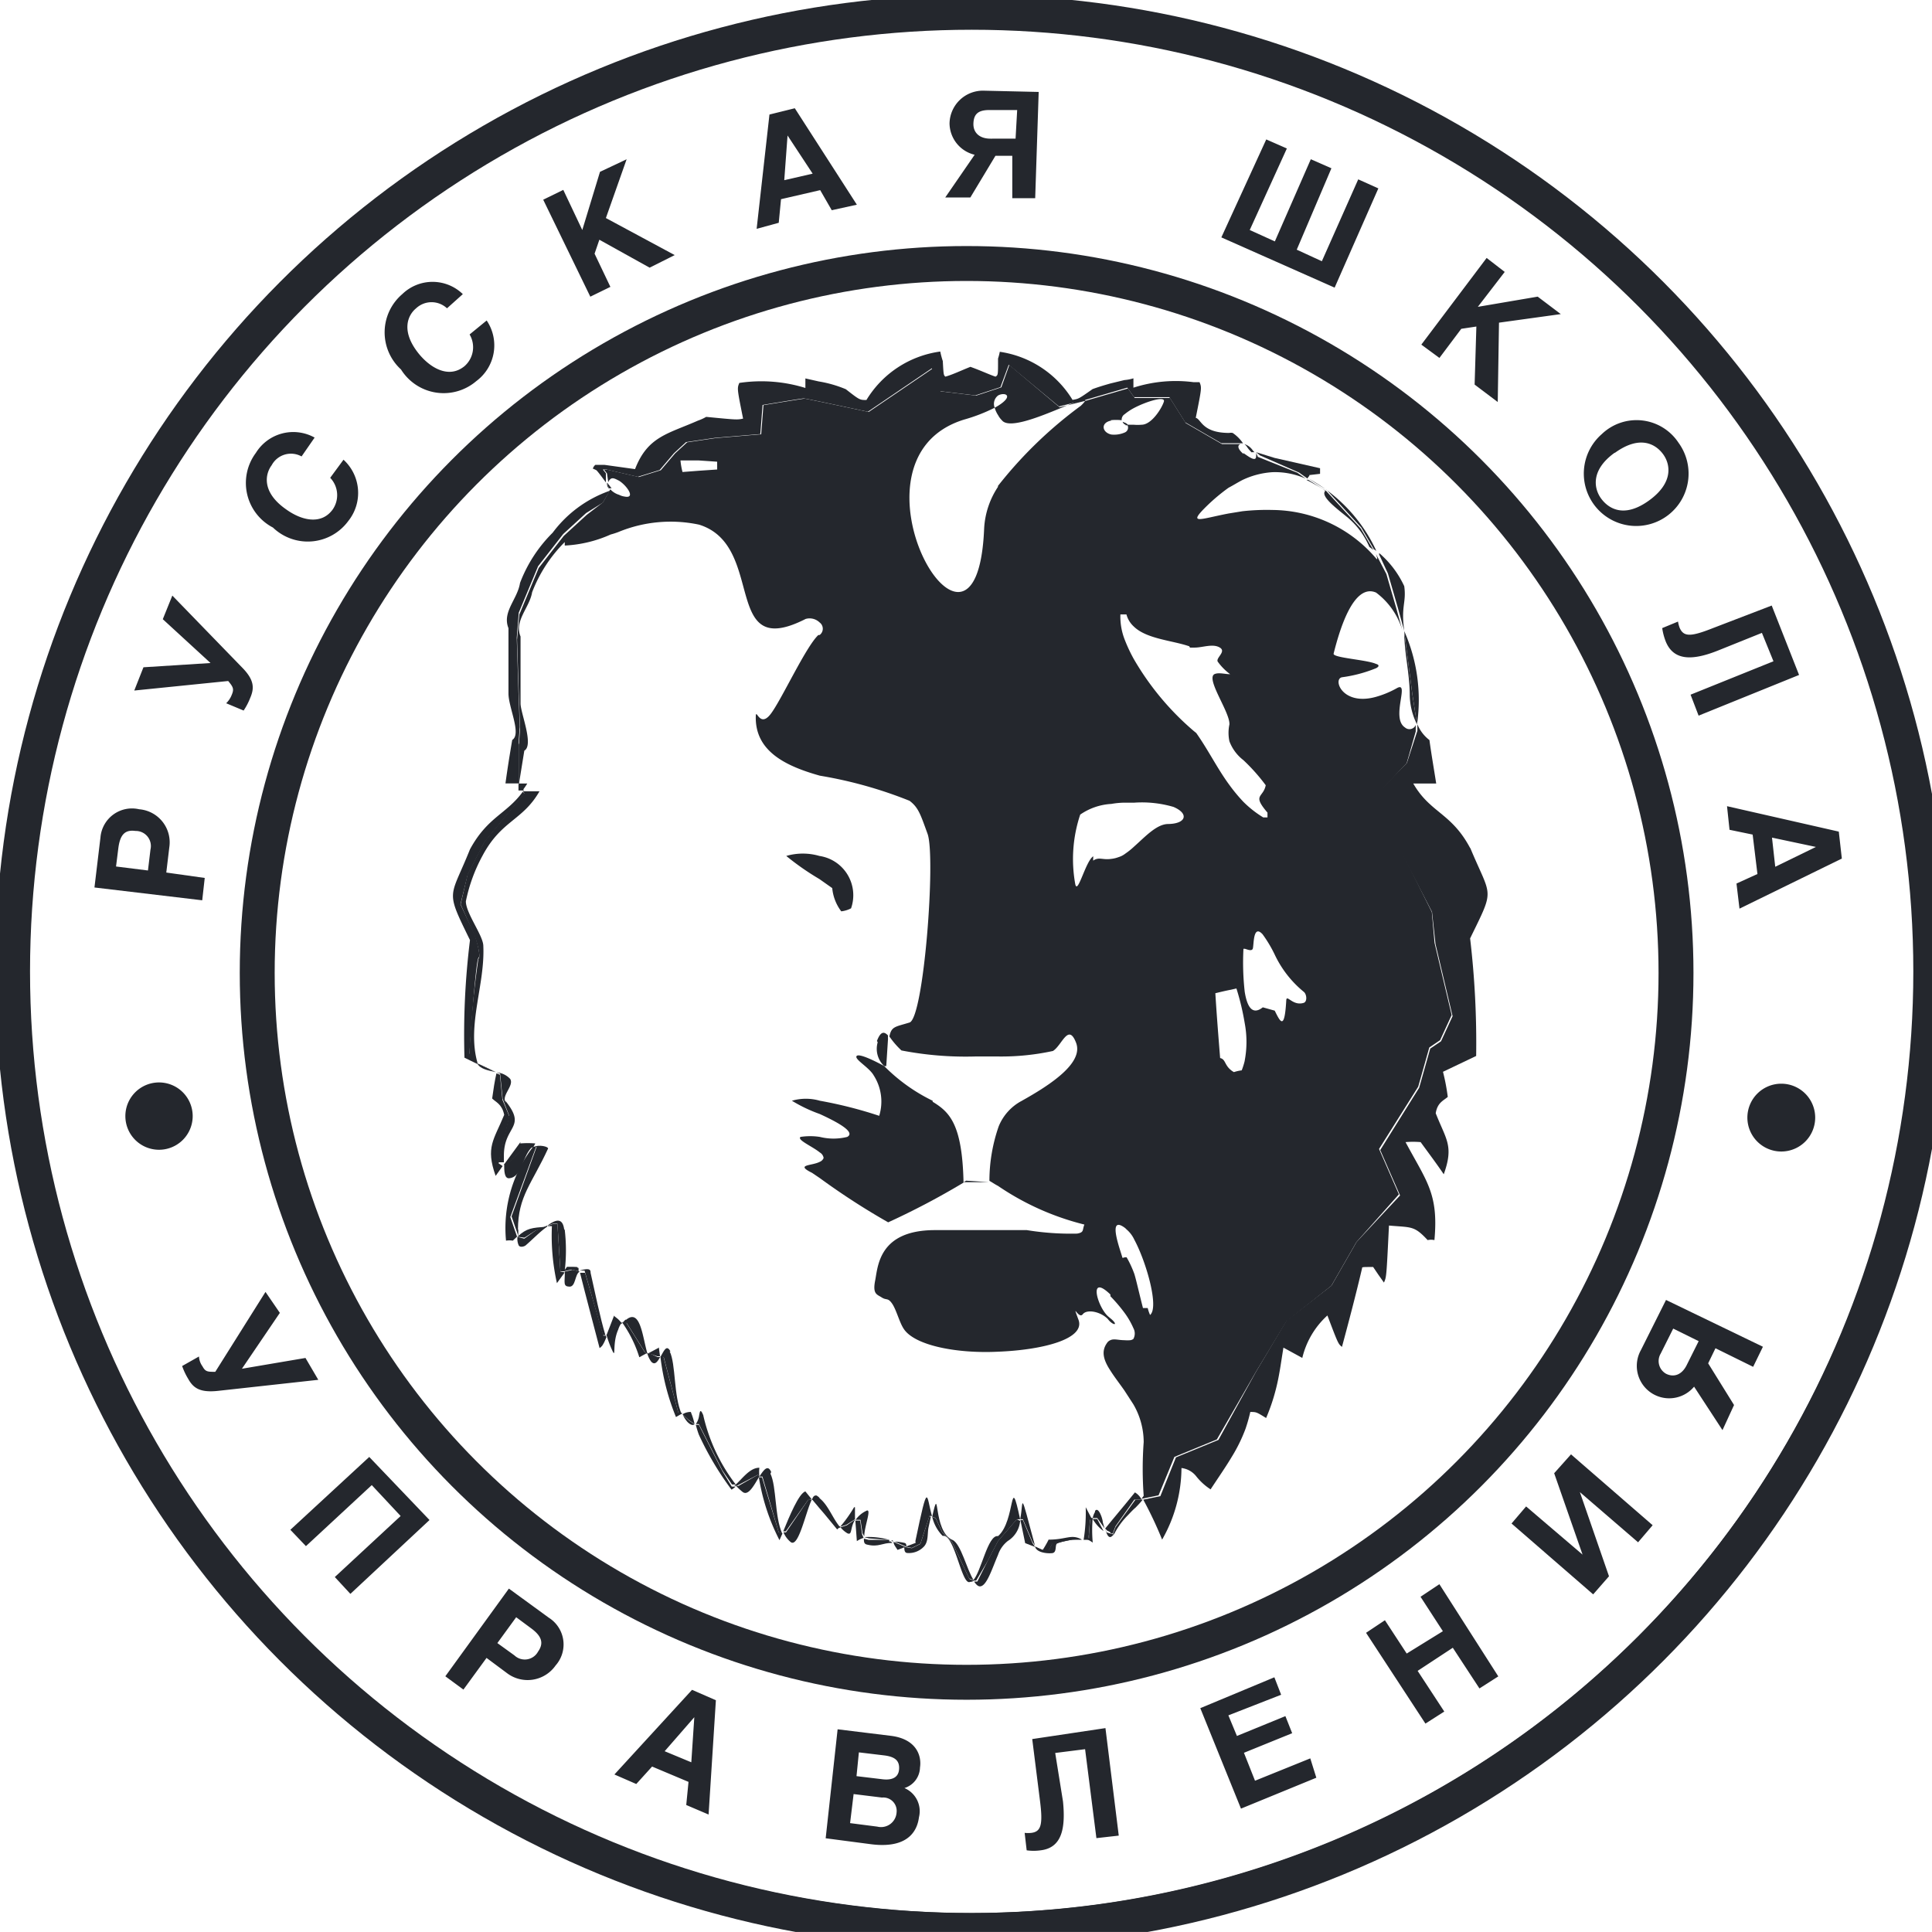<svg xmlns="http://www.w3.org/2000/svg" xmlns:xlink="http://www.w3.org/1999/xlink" width="55.327" height="55.326" viewBox="0 0 55.327 55.326">
  <defs>
    <clipPath id="clip-path">
      <rect id="Прямоугольник_1559" data-name="Прямоугольник 1559" width="55.327" height="55.327" fill="none"/>
    </clipPath>
  </defs>
  <g id="Сгруппировать_3170" data-name="Сгруппировать 3170" clip-path="url(#clip-path)">
    <path id="Контур_20154" data-name="Контур 20154" d="M55.342,27.851h0a27.4,27.4,0,1,1-54.8,0h0a27.4,27.4,0,0,1,54.8,0m-.345,0h0a27.063,27.063,0,0,0-54.126,0h0a27.059,27.059,0,1,0,54.118,0" transform="translate(-0.152 -0.126)" fill="#24272d"/>
    <path id="Контур_20155" data-name="Контур 20155" d="M24.24,19.45h0" transform="translate(-6.802 -5.458)" fill="#24272d"/>
    <path id="Контур_20156" data-name="Контур 20156" d="M34.06,60.5h0" transform="translate(-9.558 -16.978)" fill="#24272d"/>
    <path id="Контур_20157" data-name="Контур 20157" d="M29.28,59.16h0" transform="translate(-8.217 -16.602)" fill="#24272d"/>
    <path id="Контур_20158" data-name="Контур 20158" d="M34.39,61.19h0" transform="translate(-9.651 -17.172)" fill="#24272d"/>
    <path id="Контур_20159" data-name="Контур 20159" d="M31.17,61h0" transform="translate(-8.747 -17.118)" fill="#24272d"/>
    <path id="Контур_20160" data-name="Контур 20160" d="M22.48,50.62h0" transform="translate(-6.308 -14.205)" fill="#24272d"/>
    <path id="Контур_20161" data-name="Контур 20161" d="M27.65,56.7h0" transform="translate(-7.759 -15.912)" fill="#24272d"/>
    <path id="Контур_20162" data-name="Контур 20162" d="M33.45,60.807h.007V60.8h0l-.007.007" transform="translate(-9.387 -17.062)" fill="#24272d"/>
    <path id="Контур_20163" data-name="Контур 20163" d="M27.17,56.3h0" transform="translate(-7.625 -15.799)" fill="#24272d"/>
    <path id="Контур_20164" data-name="Контур 20164" d="M20.6,49.2Z" transform="translate(-5.781 -13.807)" fill="#24272d"/>
    <path id="Контур_20165" data-name="Контур 20165" d="M26.28,54h0" transform="translate(-7.375 -15.154)" fill="#24272d"/>
    <path id="Контур_20166" data-name="Контур 20166" d="M23.08,50.62h0" transform="translate(-6.477 -14.205)" fill="#24272d"/>
    <path id="Контур_20167" data-name="Контур 20167" d="M19.02,42.32l.014.007h0Z" transform="translate(-5.338 -11.876)" fill="#24272d"/>
    <path id="Контур_20168" data-name="Контур 20168" d="M44.19,60.994l.036.036h.036a.2.2,0,0,0-.036-.05H44.19" transform="translate(-12.401 -17.113)" fill="#24272d"/>
    <path id="Контур_20169" data-name="Контур 20169" d="M45.45,59.7h.007l-.007-.007V59.7" transform="translate(-12.754 -16.751)" fill="#24272d"/>
    <path id="Контур_20170" data-name="Контур 20170" d="M52.1,19.08h.036" transform="translate(-14.621 -5.354)" fill="#24272d"/>
    <path id="Контур_20171" data-name="Контур 20171" d="M35.56,61.37h0" transform="translate(-9.979 -17.222)" fill="#24272d"/>
    <path id="Контур_20172" data-name="Контур 20172" d="M37.1,60.38h0" transform="translate(-10.411 -16.944)" fill="#24272d"/>
    <path id="Контур_20173" data-name="Контур 20173" d="M38.76,62.92h0" transform="translate(-10.877 -17.657)" fill="#24272d"/>
    <path id="Контур_20174" data-name="Контур 20174" d="M49.975,18H49.91Z" transform="translate(-14.006 -5.051)" fill="#24272d"/>
    <path id="Контур_20175" data-name="Контур 20175" d="M43.13,61.32h0" transform="translate(-12.103 -17.208)" fill="#24272d"/>
    <path id="Контур_20176" data-name="Контур 20176" d="M21,45.65h-.086a3.817,3.817,0,0,0-.777,2.69.568.568,0,0,1,.194,0l.122-.115-.194-.561Z" transform="translate(-5.646 -12.811)" fill="#24272d"/>
    <path id="Контур_20177" data-name="Контур 20177" d="M21.447,48.79l-.345.151-.309.223-.194-.05h0a.439.439,0,0,0,.036.245c.036.058.144.036.194,0,.194-.165.417-.4.619-.54Z" transform="translate(-5.779 -13.692)" fill="#24272d"/>
    <path id="Контур_20178" data-name="Контур 20178" d="M22.161,50.087l-.086-1.367h-.122l-.173.065h.137a6.215,6.215,0,0,0,.144,1.633l.223-.309Z" transform="translate(-6.112 -13.672)" fill="#24272d"/>
    <path id="Контур_20179" data-name="Контур 20179" d="M22.7,50.55l-.216.05c0,.317-.058.424.129.432s.151-.352.295-.432Z" transform="translate(-6.308 -14.186)" fill="#24272d"/>
    <path id="Контур_20180" data-name="Контур 20180" d="M20.494,26.781l.036-.482-.036-.993-.05-1.561.058-.719.554-1.331.719-.921.655-.6.482-.3.194-.338a3.46,3.46,0,0,0-1.633,1.2,4.057,4.057,0,0,0-.935,1.439c-.072.468-.518.827-.331,1.295v1.87c0,.4.381,1.165.108,1.331-.072.417-.137.827-.194,1.245h.388V26.781Z" transform="translate(-5.646 -5.481)" fill="#24272d"/>
    <path id="Контур_20181" data-name="Контур 20181" d="M53.6,20.453l.36.619h0l.072.05A4.5,4.5,0,0,0,52.09,19.05l.518.324Z" transform="translate(-14.618 -5.346)" fill="#24272d"/>
    <path id="Контур_20182" data-name="Контур 20182" d="M49.806,17.91a.439.439,0,0,0-.266-.23h0Z" transform="translate(-13.902 -4.961)" fill="#24272d"/>
    <path id="Контур_20183" data-name="Контур 20183" d="M20.9,45.647l-.295.058-.453.432H20.07c0,.2,0,.446.165.41.36-.05.36-.676.655-.906h0Z" transform="translate(-5.632 -12.808)" fill="#24272d"/>
    <path id="Контур_20184" data-name="Контур 20184" d="M23.974,17.479l-.086-.108h.1l.9.209.626-.194.41-.482.345-.317.827-.122,1.3-.108.065-.834s1.115-.187,1.18-.187,1.834.381,1.834.381l1.834-1.245.223.655,1.022.122.719-.237.237-.64,1.439,1.194.777-.194,1.18-.345.194.273H40.11l.453.719,1.036.6h.619a1.094,1.094,0,0,0-.295-.295.266.266,0,0,0-.1,0c-.784,0-.8-.4-.957-.432.173-.863.173-.863.108-1.022H40.8a3.956,3.956,0,0,0-1.719.158V14.76a1.187,1.187,0,0,1-.259.05l-.41.1c-.122.036-.259.072-.5.158-.4.281-.4.281-.575.309A2.935,2.935,0,0,0,35.254,14a1.439,1.439,0,0,1-.05.194v.072c0,.4,0,.4-.072.446-.158-.05-.417-.173-.719-.281-.273.108-.525.23-.719.281-.05-.05-.05-.05-.072-.446a2.1,2.1,0,0,1-.072-.273,2.935,2.935,0,0,0-2.115,1.388c-.194,0-.194,0-.59-.309a3.453,3.453,0,0,0-.777-.223l-.381-.086v.273a4.259,4.259,0,0,0-1.892-.144c-.065.158-.065.158.108,1.022-.173.036-.173.036-1.057-.05a1.346,1.346,0,0,1-.237.108c-.863.381-1.439.453-1.8,1.388l-.518-.072-.36-.05h-.259a.23.23,0,0,0-.072.108.813.813,0,0,1,.108.05c.094.108.18.23.266.345h0Z" transform="translate(-6.623 -3.926)" fill="#24272d"/>
    <path id="Контур_20185" data-name="Контур 20185" d="M24.169,19.21a.194.194,0,0,0,.05.173l-.043-.158h0" transform="translate(-6.781 -5.391)" fill="#24272d"/>
    <path id="Контур_20186" data-name="Контур 20186" d="M51.23,18.583l.245.173h0c0-.036.072-.079.05-.1l.309-.036V18.46l-1.3-.295L50,18l.115.094Z" transform="translate(-14.031 -5.051)" fill="#24272d"/>
    <path id="Контур_20187" data-name="Контур 20187" d="M56.13,26.911l.137.878h0A4.869,4.869,0,0,0,55.9,25.12h0Z" transform="translate(-15.687 -7.049)" fill="#24272d"/>
    <path id="Контур_20188" data-name="Контур 20188" d="M19.165,42.416,19,42.33c.072.158.3.2.525.252h0Z" transform="translate(-5.332 -11.879)" fill="#24272d"/>
    <path id="Контур_20189" data-name="Контур 20189" d="M19.764,45.305l.309-1.338-.2-.482-.072-.719-.1-.036h0c-.05.223-.086.453-.122.719.108.108.281.158.345.468-.295.719-.54.921-.245,1.748l.2-.281h0Z" transform="translate(-5.485 -11.991)" fill="#24272d"/>
    <path id="Контур_20190" data-name="Контур 20190" d="M20.64,31.19h0v.2H20.8Z" transform="translate(-5.792 -8.753)" fill="#24272d"/>
    <path id="Контур_20191" data-name="Контур 20191" d="M18.678,39.224l-.173-.209s.173-2.669.259-2.741-.108-.662-.108-.662l-.41-.87.209-.849.482-.935,1.144-1.388-.05-.05h0c-.468.64-1.007.719-1.511,1.647-.576,1.439-.719,1.129,0,2.6a22.056,22.056,0,0,0-.158,3.367l.367.18h0Z" transform="translate(-5.061 -8.845)" fill="#24272d"/>
    <path id="Контур_20192" data-name="Контур 20192" d="M55.152,22.6l.281.971.187.676h0c-.1-.719.065-.8,0-1.28a2.777,2.777,0,0,0-.719-.95h0v.043Z" transform="translate(-15.406 -6.179)" fill="#24272d"/>
    <path id="Контур_20193" data-name="Контур 20193" d="M44.295,60.484l-.065.173v.036l-.194-.058L44,60.549h0c.043.144.1.281.194.194a.274.274,0,0,0,.086-.108,2.208,2.208,0,0,1,.324-.446c.086-.086.173-.187.259-.259a3.022,3.022,0,0,0,.209-.23h-.209Z" transform="translate(-12.348 -16.753)" fill="#24272d"/>
    <path id="Контур_20194" data-name="Контур 20194" d="M34.187,60.53H34.05l.043.59a.72.72,0,0,1,.194-.094l-.043-.094Z" transform="translate(-9.555 -16.986)" fill="#24272d"/>
    <path id="Контур_20195" data-name="Контур 20195" d="M35.117,61.286h-.59l-.137-.036c0,.086,0,.158.1.173.324.079.432-.058.719-.05l-.05-.043h-.043" transform="translate(-9.651 -17.188)" fill="#24272d"/>
    <path id="Контур_20196" data-name="Контур 20196" d="M35.57,61.38c0,.079.072.158.115.23l.223-.086h0Z" transform="translate(-9.982 -17.225)" fill="#24272d"/>
    <path id="Контур_20197" data-name="Контур 20197" d="M33.64,60.655l-.18.058a.719.719,0,0,0,.2.173c.144.058.065-.158.223-.4h0Z" transform="translate(-9.39 -16.975)" fill="#24272d"/>
    <path id="Контур_20198" data-name="Контур 20198" d="M30.778,60.385,30.3,58.81H30.21a5.957,5.957,0,0,0,.59,1.8l.086-.194h0Z" transform="translate(-8.478 -16.504)" fill="#24272d"/>
    <path id="Контур_20199" data-name="Контур 20199" d="M32.414,59.68H32.32l.223.266c.173.194.331.4.5.6l.1-.086h-.1Z" transform="translate(-9.07 -16.748)" fill="#24272d"/>
    <path id="Контур_20200" data-name="Контур 20200" d="M36.719,60.35l-.259.8-.245.122L36,61.235h0c0,.072,0,.158.072.173a.59.59,0,0,0,.5-.194c.122-.144.086-.367.122-.54l.065-.295h0Z" transform="translate(-10.103 -16.936)" fill="#24272d"/>
    <path id="Контур_20201" data-name="Контур 20201" d="M31.909,59.68l-.647.95H31.19a.719.719,0,0,0,.209.281c.223.158.424-.849.6-1.216h0Z" transform="translate(-8.753 -16.748)" fill="#24272d"/>
    <path id="Контур_20202" data-name="Контур 20202" d="M54.876,32.384c-.54-1.022-1.144-1.007-1.633-1.856H53.9c-.065-.417-.137-.827-.194-1.245a1.065,1.065,0,0,1-.345-.453h0v.187l-.3.921-.863.885.676,1.633.906,1.748.1.921.489,2.065-.331.719-.309.209-.317,1.122-1.115,1.784.568,1.3-1.245,1.331L50.9,44.908l-1.288,1-.87,1.46-1.079,1.957-1.216.5L46,50.936l-.489.1a11.292,11.292,0,0,1,.54,1.144,4.173,4.173,0,0,0,.554-2.05.633.633,0,0,1,.417.23,1.69,1.69,0,0,0,.417.381c.237-.36.432-.64.6-.921a4.554,4.554,0,0,0,.4-.813,4.71,4.71,0,0,0,.137-.482c.173,0,.173,0,.453.173a5.546,5.546,0,0,0,.273-.8c.108-.41.151-.784.223-1.216l.54.295a2.388,2.388,0,0,1,.719-1.216c.309.813.309.813.417.9.194-.719.4-1.5.576-2.252,0-.036,0-.036.317-.036l.151.223.158.223c.072-.158.072-.158.144-1.633.655.058.719,0,1.108.417a.468.468,0,0,1,.194,0c.122-1.331-.223-1.676-.827-2.806a2.485,2.485,0,0,1,.432,0c.23.317.453.611.662.921.295-.82.065-.993-.23-1.748.05-.309.223-.36.345-.468a5.958,5.958,0,0,0-.137-.719l.95-.453a25.578,25.578,0,0,0-.173-3.367c.719-1.475.611-1.129,0-2.6" transform="translate(-12.771 -8.09)" fill="#24272d"/>
    <path id="Контур_20203" data-name="Контур 20203" d="M43.629,60.47H43.5a1.129,1.129,0,0,0,.309.345h0Z" transform="translate(-12.207 -16.969)" fill="#24272d"/>
    <path id="Контур_20204" data-name="Контур 20204" d="M29.926,58.71l-.554.317H29.3a1.857,1.857,0,0,0,.187.173c.165.129.331-.194.482-.446h0Z" transform="translate(-8.222 -16.476)" fill="#24272d"/>
    <path id="Контур_20205" data-name="Контур 20205" d="M37.678,61.109l-.281-.281-.187-.4-.1-.043a1.137,1.137,0,0,0,.3.547c.345-.072.54,1.439.784,1.316a.178.178,0,0,0,.108-.036l-.129-.05Z" transform="translate(-10.414 -16.947)" fill="#24272d"/>
    <path id="Контур_20206" data-name="Контур 20206" d="M43.392,60.424h-.065l-.036.468V61H43.14a.813.813,0,0,1,.259.129,3.99,3.99,0,0,1,0-.719h0Z" transform="translate(-12.106 -16.953)" fill="#24272d"/>
    <path id="Контур_20207" data-name="Контур 20207" d="M42.495,61.27h-.23l-.568.122-.1.194h-.173l-.223-.108h0c.036.173.331.209.489.194s.065-.259.158-.281a1.583,1.583,0,0,1,.719-.1h-.043Z" transform="translate(-11.562 -17.194)" fill="#24272d"/>
    <path id="Контур_20208" data-name="Контур 20208" d="M40,60.48l-.54.626-.295.568-.295.59H38.78c.05.079.108.137.165.137.194,0,.345-.5.518-.9a.849.849,0,0,1,.281-.4.755.755,0,0,0,.353-.575h0Z" transform="translate(-10.883 -16.972)" fill="#24272d"/>
    <path id="Контур_20209" data-name="Контур 20209" d="M40.965,61.165l-.273-.655H40.62l.137.662.281.108h0Z" transform="translate(-11.399 -16.981)" fill="#24272d"/>
    <path id="Контур_20210" data-name="Контур 20210" d="M27.18,56.31a.755.755,0,0,0,.137.216c.094.094.158.094.2.065l-.165-.115Z" transform="translate(-7.627 -15.802)" fill="#24272d"/>
    <path id="Контур_20211" data-name="Контур 20211" d="M23.831,52.468h-.072l-.525-1.8H23.09c.18.719.374,1.439.561,2.158.072-.058.1-.079.194-.309h0Z" transform="translate(-6.48 -14.219)" fill="#24272d"/>
    <path id="Контур_20212" data-name="Контур 20212" d="M25.482,53.535l-.065-.036-.532-.849H24.77a3.482,3.482,0,0,1,.489.993l.223-.122h0Z" transform="translate(-6.951 -14.775)" fill="#24272d"/>
    <path id="Контур_20213" data-name="Контур 20213" d="M28.463,58.051l-.676-1.331H27.7a2.589,2.589,0,0,0,.086.281,8.7,8.7,0,0,0,.935,1.575.525.525,0,0,0,.115-.086h-.108Z" transform="translate(-7.773 -15.917)" fill="#24272d"/>
    <path id="Контур_20214" data-name="Контур 20214" d="M24.593,52.656l-.122-.036-.259.367H24.14a2.921,2.921,0,0,0,.151.417c.144.331,0-.144.187-.561a.612.612,0,0,1,.122-.223Z" transform="translate(-6.774 -14.767)" fill="#24272d"/>
    <path id="Контур_20215" data-name="Контур 20215" d="M25.849,53.88H25.77a.719.719,0,0,0,.108.23c.108.122.187,0,.259-.129h-.079Z" transform="translate(-7.232 -15.12)" fill="#24272d"/>
    <path id="Контур_20216" data-name="Контур 20216" d="M26.8,55.6,26.376,54H26.29a6.518,6.518,0,0,0,.446,1.734l.187-.108h0Z" transform="translate(-7.378 -15.154)" fill="#24272d"/>
    <path id="Контур_20217" data-name="Контур 20217" d="M49.748,17.919h.094l-.252-.209a.913.913,0,0,0,.18.223" transform="translate(-13.916 -4.97)" fill="#24272d"/>
    <path id="Контур_20218" data-name="Контур 20218" d="M36.338,60.912l-.288.108.18.036.245-.122.259-.791h.072c-.165-.583-.1-1.072-.475.719" transform="translate(-10.117 -16.728)" fill="#24272d"/>
    <path id="Контур_20219" data-name="Контур 20219" d="M20.8,49.147l.3-.194.345-.122h0c-.446.036-.568.036-.849.288h0Z" transform="translate(-5.781 -13.703)" fill="#24272d"/>
    <path id="Контур_20220" data-name="Контур 20220" d="M20.547,48.013c0-.957.4-1.316.863-2.324,0-.058-.259-.115-.4-.05h.072l-.719,1.993.194.561h0v-.18" transform="translate(-5.714 -12.799)" fill="#24272d"/>
    <path id="Контур_20221" data-name="Контур 20221" d="M24.3,19.378l-.122-.158.043.158h.065" transform="translate(-6.786 -5.394)" fill="#24272d"/>
    <path id="Контур_20222" data-name="Контур 20222" d="M35.119,61.263a2.075,2.075,0,0,0-.719-.079h0l.137.036Z" transform="translate(-9.654 -17.165)" fill="#24272d"/>
    <path id="Контур_20223" data-name="Контур 20223" d="M35.523,61.32H35.48l.05.043h0" transform="translate(-9.957 -17.208)" fill="#24272d"/>
    <path id="Контур_20224" data-name="Контур 20224" d="M26.1,53.639l-.324.173h.072l.209.072h.079L26.1,53.61" transform="translate(-7.235 -15.044)" fill="#24272d"/>
    <path id="Контур_20225" data-name="Контур 20225" d="M35.891,61.406a1.324,1.324,0,0,0-.281-.036h0l.338.144c0-.05,0-.1-.058-.108" transform="translate(-9.993 -17.222)" fill="#24272d"/>
    <path id="Контур_20226" data-name="Контур 20226" d="M34.341,60.151a.8.8,0,0,0-.281.245H34.2l.058.381.05.094h0c0-.3.245-.863.036-.719" transform="translate(-9.558 -16.873)" fill="#24272d"/>
    <path id="Контур_20227" data-name="Контур 20227" d="M39.406,45.8l1.216-.5,1.122-1.942.87-1.439L43.9,40.9l.719-1.252,1.216-1.367-.568-1.3,1.122-1.784.317-1.122.309-.209.331-.719-.489-2.065-.079-.885-.87-1.748-.676-1.633.827-.885.259-.906v-.187h0a.194.194,0,0,1-.309.072c-.417-.273.158-1.352-.237-1.122a2.726,2.726,0,0,1-.59.245c-.971.273-1.252-.518-.971-.561a3.928,3.928,0,0,0,.971-.259c.1-.05.086-.1,0-.122-.266-.122-1.245-.173-1.216-.295.381-1.525.82-1.921,1.216-1.748a2.093,2.093,0,0,1,.763,1.115h0l-.187-.676-.281-.971-.3-.575h0c.05.137.05.187,0,.122a3.942,3.942,0,0,0-2.964-1.381,6.359,6.359,0,0,0-.856.036l-.4.065c-.827.158-1.2.345-.6-.237a5.411,5.411,0,0,1,.6-.5c.137-.072.273-.158.4-.223a2.338,2.338,0,0,1,.856-.223,2.158,2.158,0,0,1,.957.187h0l-.245-.173-1.129-.453-.05-.122h0a.36.36,0,0,1,0,.108c0,.173-.223,0-.331-.072s0,0-.036,0c-.237-.209-.129-.3,0-.281h-.611l-1.036-.6-.453-.719H38.269l-.194-.273-1.18.345-.777.194L34.68,14.53l-.23.64-.719.237-1.022-.122-.223-.655-1.834,1.245s-1.784-.381-1.834-.381-1.18.187-1.18.187l-.065.834-1.3.108-.82.122-.345.317-.41.482-.626.194-.9-.209h-.1l.086.108.036.252a.2.2,0,0,1,.065-.094c.065-.05.144,0,.245.05.23.144.482.518.158.453a.489.489,0,0,1-.158-.05.561.561,0,0,1-.252-.158h0l-.209.374-.468.36-.655.6-.719.921-.554,1.331-.065.719.05,1.561.036,1-.036.482v1.115l.158-.978c.281-.158-.108-1.079-.108-1.352V22.306c-.187-.453.259-.827.331-1.266a4.1,4.1,0,0,1,.935-1.439v.1a3.64,3.64,0,0,0,1.316-.317,1.993,1.993,0,0,0,.223-.072,3.921,3.921,0,0,1,2.309-.209c1.928.6.626,3.935,3.05,2.7a.41.41,0,0,1,.4.1.223.223,0,0,1,0,.36h-.036c-.367.345-1.072,1.892-1.374,2.273s-.4-.158-.417.036c-.036,1.007.834,1.439,1.834,1.719a12.317,12.317,0,0,1,2.568.719c.259.194.317.4.518.95.237.676-.108,5.273-.518,5.4s-.518.108-.576.4a2.4,2.4,0,0,0,.345.4,9.668,9.668,0,0,0,2.1.173h.691a6.956,6.956,0,0,0,1.547-.158c.259-.158.439-.813.662-.237s-.719,1.2-1.575,1.676a1.439,1.439,0,0,0-.64.719,4.755,4.755,0,0,0-.266,1.561c.079.043.158.1.245.144a7.661,7.661,0,0,0,2.475,1.108c-.065.158,0,.223-.209.259a7.806,7.806,0,0,1-1.439-.1H32.55c-1.611,0-1.633,1.043-1.712,1.439s.05.4.187.489.173,0,.295.173.209.532.331.719c.309.489,1.539.719,2.7.662,1.295-.05,2.511-.367,2.309-.914s0,0,.122-.158.518-.072.719.137a.475.475,0,0,0,.108.108c.1.072.151.036,0-.1l-.086-.072c-.317-.259-.6-1.266.05-.64a.179.179,0,0,1,0,.05,4.5,4.5,0,0,1,.4.468,2.253,2.253,0,0,1,.259.446.324.324,0,0,1,0,.309.18.18,0,0,1-.086.036.927.927,0,0,1-.173,0c-.173,0-.295-.05-.4,0a.209.209,0,0,0-.1.086c-.173.245-.086.5.1.784.108.173.259.367.4.568l.259.4a2.158,2.158,0,0,1,.295,1.079,10.552,10.552,0,0,0,0,1.539L38.464,47h0l.489-.1ZM26.313,17.523l-.525.036-.468.036a2.006,2.006,0,0,1-.058-.331h.525l.525.036ZM41.42,34.457a2,2,0,0,1-.086.273,1.151,1.151,0,0,0-.223.05.481.481,0,0,1-.086-.058c-.187-.151-.151-.309-.309-.345-.05-.626-.1-1.252-.137-1.856.151-.036.295-.072.446-.1l.158-.036a7.193,7.193,0,0,1,.237.993,2.878,2.878,0,0,1,0,1.072m.518-1.525c-.309.245-.453-.036-.518-.446a7.518,7.518,0,0,1-.036-1.23h.036c.036,0,.194.086.23,0s0-.719.281-.417a3.7,3.7,0,0,1,.345.576,3.064,3.064,0,0,0,.834,1.072c.086.065.108.281,0,.317-.317.1-.489-.259-.5-.072-.05.885-.173.611-.331.295M39.852,22.623h.137c.23,0,.518-.122.719,0s-.151.309-.05.417a1.611,1.611,0,0,0,.345.345h0c-.151,0-.331-.058-.453,0-.245.144.453,1.093.432,1.439a1.158,1.158,0,0,0,0,.482,1.223,1.223,0,0,0,.4.54,5.366,5.366,0,0,1,.64.719c-.072.367-.4.259.05.784v.137h-.122a3.036,3.036,0,0,1-.568-.446,4.839,4.839,0,0,1-.4-.482c-.345-.468-.6-.993-.95-1.489l-.072-.058a7.913,7.913,0,0,1-1.719-2.065,4.424,4.424,0,0,1-.259-.554,1.813,1.813,0,0,1-.122-.719h.173a.719.719,0,0,0,.209.345c.367.36,1.108.4,1.59.568m-2.252-6.474a1.439,1.439,0,0,1,.317,0,.183.183,0,0,1,.086-.173,1.611,1.611,0,0,1,.259-.173c.367-.194.914-.36.863-.187s-.345.662-.64.662a1.258,1.258,0,0,1-.223,0h-.187a.151.151,0,0,1-.072.223h0a.762.762,0,0,1-.381.058c-.273-.058-.317-.345,0-.4m-3.244,1.892a2.381,2.381,0,0,0-.4,1.2c-.209,5.079-4.316-1.978-.568-3.122a4.849,4.849,0,0,0,.87-.338.3.3,0,0,1,.1-.352c.187-.1.468,0,0,.295l-.1.058a.77.77,0,0,0,.1.216.583.583,0,0,0,.108.144c.367.468,2.985-1.108,2.259-.417A12.179,12.179,0,0,0,34.349,18m2.734,10.6c-.223.137-.453,1.144-.518.784a4.028,4.028,0,0,1,.144-1.978A1.734,1.734,0,0,1,37.6,27.1a2.28,2.28,0,0,1,.4-.036h.259a3.216,3.216,0,0,1,1.122.122c.453.194.36.482-.151.489-.331,0-.662.367-.971.64a2.058,2.058,0,0,1-.259.209.59.59,0,0,1-.194.1.835.835,0,0,1-.209.05c-.259.036-.345-.065-.518.05M38.708,41.73a.972.972,0,0,1-.065-.194h-.137c-.137-.54-.187-.777-.245-.971a2.97,2.97,0,0,0-.223-.482H38c-.036,0-.086.036-.086,0-.05-.194-.453-1.245.086-.834l.036.036a.856.856,0,0,1,.223.295c.345.64.719,1.957.446,2.158" transform="translate(-5.775 -4.078)" fill="#24272d"/>
    <path id="Контур_20228" data-name="Контур 20228" d="M56.267,27.8l-.137-.878L55.9,25.15c0,.6.158,1.2.158,1.813a1.949,1.949,0,0,0,.209.842" transform="translate(-15.687 -7.058)" fill="#24272d"/>
    <path id="Контур_20229" data-name="Контур 20229" d="M22.843,50.466c0-.036,0-.036-.309-.036l-.094.129h0l.216-.05.209.05h0v-.1" transform="translate(-6.297 -14.152)" fill="#24272d"/>
    <path id="Контур_20230" data-name="Контур 20230" d="M44.776,16.891h.072a.18.18,0,0,0-.072-.065l-.086-.036h0a.129.129,0,0,0,.086.086" transform="translate(-12.541 -4.712)" fill="#24272d"/>
    <path id="Контур_20231" data-name="Контур 20231" d="M39.154,61.435l.295-.568.54-.626h.094c-.309-1.439-.122.043-.633.482-.295-.05-.482,1.036-.719,1.273h.094Z" transform="translate(-10.869 -16.733)" fill="#24272d"/>
    <path id="Контур_20232" data-name="Контур 20232" d="M37.693,60.9c-.583-.252-.353-1.7-.583-.669h0l.1.043.187.4.281.281L38.167,62l.129.05h0c-.2-.309-.36-1.043-.611-1.158" transform="translate(-10.414 -16.798)" fill="#24272d"/>
    <path id="Контур_20233" data-name="Контур 20233" d="M52,19.1s.576.295.54.324c-.137.158.367.525.655.763a2.244,2.244,0,0,1,.611.834l.115.086h0l-.36-.611-.986-1.072-.518-.324h0" transform="translate(-14.593 -5.36)" fill="#24272d"/>
    <path id="Контур_20234" data-name="Контур 20234" d="M44.846,59.41h0l-.259.317-.4.482-.194.237.058.058.173.086v-.036l.065-.173.54-.763h.209a.489.489,0,0,0-.194-.209m-.669,1.144h0a.2.2,0,0,1,.036.05Z" transform="translate(-12.345 -16.672)" fill="#24272d"/>
    <path id="Контур_20235" data-name="Контур 20235" d="M22.269,48.85c-.043-.352-.245-.295-.489-.108l.173-.065h.122l.086,1.367h.122a5.035,5.035,0,0,0,0-1.2" transform="translate(-6.112 -13.637)" fill="#24272d"/>
    <path id="Контур_20236" data-name="Контур 20236" d="M38.432,47l-.072.043h.719Z" transform="translate(-10.765 -13.189)" fill="#24272d"/>
    <path id="Контур_20237" data-name="Контур 20237" d="M32.536,59.6a.339.339,0,0,0-.086-.065c-.043,0-.086,0-.129.122h.094l.626.8h.1c-.223-.252-.345-.64-.6-.842" transform="translate(-9.07 -16.709)" fill="#24272d"/>
    <path id="Контур_20238" data-name="Контур 20238" d="M32.616,34.957a1.3,1.3,0,0,0,.259.676.794.794,0,0,0,.281-.086,1.137,1.137,0,0,0-.906-1.5,1.7,1.7,0,0,0-.95,0,7.541,7.541,0,0,0,.95.662l.367.259" transform="translate(-8.784 -9.535)" fill="#24272d"/>
    <path id="Контур_20239" data-name="Контур 20239" d="M34.929,41.384a.676.676,0,0,0,.187.683h.058l.05-.777a.611.611,0,0,1,0-.1c-.108-.115-.209-.129-.317.158" transform="translate(-9.794 -11.537)" fill="#24272d"/>
    <path id="Контур_20240" data-name="Контур 20240" d="M27.436,56.209a.432.432,0,0,0-.266.065h0l.18.165.165.115h0a1.884,1.884,0,0,0-.108-.345" transform="translate(-7.625 -15.773)" fill="#24272d"/>
    <path id="Контур_20241" data-name="Контур 20241" d="M23.739,52.413h.072c-.151-.5-.3-1.237-.424-1.784,0-.072,0-.158-.317-.065h.144Z" transform="translate(-6.474 -14.178)" fill="#24272d"/>
    <path id="Контур_20242" data-name="Контур 20242" d="M29.906,58.631l.043.05a1.144,1.144,0,0,1,0-.252c-.288,0-.5.338-.719.518H29.3Z" transform="translate(-8.203 -16.397)" fill="#24272d"/>
    <path id="Контур_20243" data-name="Контур 20243" d="M27.916,56.3c-.086-.209-.1-.122-.122,0a.547.547,0,0,1-.094.245h.086l.676,1.331.273.4h.108a5.115,5.115,0,0,1-.928-1.971" transform="translate(-7.773 -15.764)" fill="#24272d"/>
    <path id="Контур_20244" data-name="Контур 20244" d="M19.547,42.582,19,42.33h0l.137.086Z" transform="translate(-5.332 -11.879)" fill="#24272d"/>
    <path id="Контур_20245" data-name="Контур 20245" d="M30.568,58.557c-.094-.223-.209-.072-.338.129h.086l.468,1.6.1.036h0c-.223-.5-.158-1.338-.338-1.719" transform="translate(-8.483 -16.402)" fill="#24272d"/>
    <path id="Контур_20246" data-name="Контур 20246" d="M31.907,59.593h.086l-.18-.223c-.187.058-.46.719-.633,1.144h.072Z" transform="translate(-8.75 -16.661)" fill="#24272d"/>
    <path id="Контур_20247" data-name="Контур 20247" d="M18.812,39.255c-.295-1.072.223-2.216.173-3.324,0-.295-.5-.935-.5-1.28a4.683,4.683,0,0,1,.482-1.316c.54-1.007,1.144-.993,1.626-1.834h-.482l.05.05-1.144,1.388-.482.935-.2.863.4.9s.209.59.108.662a27.024,27.024,0,0,0-.259,2.741l.173.209.065.065h0" transform="translate(-5.144 -8.84)" fill="#24272d"/>
    <path id="Контур_20248" data-name="Контур 20248" d="M40.62,60.3h.072l.273.647.072.108c-.446-1.662-.324-1.288-.417-.784" transform="translate(-11.399 -16.794)" fill="#24272d"/>
    <path id="Контур_20249" data-name="Контур 20249" d="M24.363,52.36l-.223.576h.072l.259-.367.122.036h0a1.049,1.049,0,0,0-.122-.137l-.108-.086" transform="translate(-6.774 -14.694)" fill="#24272d"/>
    <path id="Контур_20250" data-name="Контур 20250" d="M20.538,45.46l-.468.64h.086l.453-.432.295-.058h0l.058-.108a2.537,2.537,0,0,0-.432,0" transform="translate(-5.632 -12.757)" fill="#24272d"/>
    <path id="Контур_20251" data-name="Контур 20251" d="M24.874,52.5a.6.6,0,0,0-.094.1H24.9l.532.849.065.036h0c-.144-.475-.2-1.324-.619-.971" transform="translate(-6.954 -14.714)" fill="#24272d"/>
    <path id="Контур_20252" data-name="Контур 20252" d="M20.64,31.19l.115.2a2.288,2.288,0,0,0,.137-.2H20.64" transform="translate(-5.792 -8.753)" fill="#24272d"/>
    <path id="Контур_20253" data-name="Контур 20253" d="M20.036,43.553c-.151-.187.245-.482.122-.676a.6.6,0,0,0-.388-.187h0l.1.036.072.719.187.482-.309,1.338h.158v-.194c0-.87.676-.784.036-1.575" transform="translate(-5.548 -11.98)" fill="#24272d"/>
    <path id="Контур_20254" data-name="Контур 20254" d="M33.843,60a3.885,3.885,0,0,1-.4.561h0l.18-.058.245-.158h0V60" transform="translate(-9.384 -16.838)" fill="#24272d"/>
    <path id="Контур_20255" data-name="Контур 20255" d="M43.13,60.935h.151v-.108l.036-.468h.065L43.195,60a4.95,4.95,0,0,1-.058.921" transform="translate(-12.103 -16.838)" fill="#24272d"/>
    <path id="Контур_20256" data-name="Контур 20256" d="M43.565,60.166a.511.511,0,0,0-.065.173h.129l.209.295-.05-.173c0-.086-.122-.468-.223-.324" transform="translate(-12.207 -16.867)" fill="#24272d"/>
    <path id="Контур_20257" data-name="Контур 20257" d="M35.558,43.313a5.036,5.036,0,0,1-1.388-.993c-.18-.1-.719-.381-.791-.288s.36.324.489.554a1.388,1.388,0,0,1,.158,1.158,12.274,12.274,0,0,0-1.7-.432,1.439,1.439,0,0,0-.8,0,4.238,4.238,0,0,0,.8.381c.5.23,1.036.518.784.655a1.626,1.626,0,0,1-.784,0,1.812,1.812,0,0,0-.554,0c-.108.086.345.273.554.446a.216.216,0,0,1,.108.158.194.194,0,0,1-.108.108c-.23.122-.719.072-.223.317l.223.151a20.416,20.416,0,0,0,1.957,1.266,21.821,21.821,0,0,0,2.158-1.137c-.036-1.676-.4-2.021-.885-2.316" transform="translate(-8.848 -11.79)" fill="#24272d"/>
    <path id="Контур_20258" data-name="Контур 20258" d="M26.578,53.763c-.115-.223-.194,0-.288.158h.094l.417,1.59.1.05h0c-.237-.518-.165-1.439-.345-1.8" transform="translate(-7.378 -15.061)" fill="#24272d"/>
    <path id="Контур_20259" data-name="Контур 20259" d="M41.584,61.282a3.06,3.06,0,0,1-.158.273l-.216-.086.216.108H41.6l.1-.194.568-.122h.281c-.309-.173-.432,0-.957,0" transform="translate(-11.565 -17.17)" fill="#24272d"/>
    <path id="Контур_20260" data-name="Контур 20260" d="M5.817,26l.086-.719a.95.95,0,0,0-.863-1.093.906.906,0,0,0-1.108.806L3.76,26.428l3.086.367.072-.64Zm-1.439-.173.065-.518c.05-.4.194-.54.489-.5a.432.432,0,0,1,.432.532l-.072.6ZM4.9,20.788l2.69-.273c.144.173.173.23.1.4a.669.669,0,0,1-.158.237l.5.209A1.849,1.849,0,0,0,8.22,21c.122-.281.122-.518-.245-.885L5.99,18.069l-.273.676L7.084,20l-1.921.122Zm5.165-7.244a1.259,1.259,0,0,0-1.683.439,1.439,1.439,0,0,0,.489,2.137,1.439,1.439,0,0,0,2.158-.187,1.288,1.288,0,0,0-.137-1.755l-.381.518a.719.719,0,0,1,.072.906c-.317.439-.87.331-1.331,0-.719-.5-.6-1.022-.417-1.266a.626.626,0,0,1,.856-.252Zm4.244-4.108a1.245,1.245,0,0,0-1.734,0,1.439,1.439,0,0,0-.036,2.158,1.439,1.439,0,0,0,2.158.331,1.273,1.273,0,0,0,.295-1.734l-.489.4a.719.719,0,0,1-.144.906c-.417.345-.921.1-1.28-.317-.568-.676-.345-1.144-.108-1.338a.647.647,0,0,1,.885,0Zm2.877-2.985-.575.281L17.96,9.509l.575-.281-.453-.95.137-.4,1.439.8.719-.36L18.406,7.257,19,5.574l-.763.36L17.73,7.6ZM23.09,4.293l-.367,3.273.633-.173.065-.676,1.122-.259.331.575.719-.158L23.816,4.113Zm.518.6h0l.719,1.093-.813.187ZM30.8,3.646,29.24,3.61a.957.957,0,0,0-.993.935.935.935,0,0,0,.719.9l-.842,1.223h.719l.719-1.194h.482V6.689H30.7Zm-.662,1.338H29.42c-.331,0-.5-.187-.489-.439s.122-.381.453-.381h.8Zm7.769.281-.59-.259L36.031,7.811,39.275,9.25l1.252-2.842-.576-.259L38.909,8.494l-.719-.331.993-2.331-.59-.259L37.563,7.926,36.844,7.6ZM44.146,8.8l-.518-.4-1.87,2.482.518.381.626-.834.432-.065-.05,1.662.662.5.036-2.273,1.77-.245-.662-.5L43.376,9.8Zm2.777,4.647a1.5,1.5,0,1,0,2.2.245,1.439,1.439,0,0,0-2.2-.245m.381.532c.719-.518,1.165-.245,1.374.036s.317.813-.4,1.331-1.158.23-1.367-.05-.317-.813.381-1.316m4.5,4.374L50.109,19c-.619.245-.834.259-.95,0a.835.835,0,0,1-.05-.187L48.656,19a1.741,1.741,0,0,0,.1.381c.23.568.784.554,1.539.245l1.216-.489.331.813-2.374.957.23.6,2.877-1.165Zm1.921,6.474L50.512,24.1l.072.676.662.137.137,1.129-.6.273.086.719L53.8,25.6Zm-.655.439h0l-1.165.568L51.8,25Z" transform="translate(-1.055 -1.013)" fill="#24272d"/>
    <path id="Контур_20261" data-name="Контур 20261" d="M9.638,51.43,8.2,53.718c-.223,0-.281,0-.367-.158a.532.532,0,0,1-.1-.281l-.482.273a1.9,1.9,0,0,0,.173.367c.144.259.331.4.849.345l2.877-.317-.367-.626-1.82.309,1.086-1.6Zm2.971,4.726L10.35,58.242l.446.468,1.885-1.748.827.885-1.885,1.748.446.482,2.266-2.115Zm3.359,5.755.59.439a.978.978,0,0,0,1.388-.223.906.906,0,0,0-.194-1.367l-1.144-.834-1.82,2.511.518.381Zm.849-1.165.417.309c.317.23.381.432.209.676a.432.432,0,0,1-.676.108l-.489-.353Zm5.036,2.079L19.63,65.249l.626.273.453-.5,1.043.439-.065.662.64.273.209-3.273Zm.065.784h0L21.832,64.9l-.763-.317Zm3.762,3.467L27,67.249c1.144.137,1.316-.5,1.352-.777a.719.719,0,0,0-.417-.834.633.633,0,0,0,.446-.59c.05-.317-.086-.813-.834-.906l-1.525-.187Zm.8-1.266.813.1a.383.383,0,0,1,.417.432.446.446,0,0,1-.554.4l-.777-.1Zm.151-1.194.719.086c.295.036.453.137.432.4s-.245.317-.5.281l-.719-.086Zm4.964-.381L31.817,66c.086.676.036.885-.245.921a.885.885,0,0,1-.194,0l.058.5a1.439,1.439,0,0,0,.4,0c.6-.072.719-.611.64-1.4l-.223-1.388.856-.108.324,2.547.64-.072-.381-3.079Zm4.813-.885,1.165,2.877,2.158-.885-.173-.554-1.583.64-.317-.8,1.381-.561-.194-.489-1.388.568-.245-.59,1.511-.59-.194-.5Zm5.287-2.518-.54.36,1.7,2.6.54-.345-.763-1.165,1.007-.662.763,1.165.54-.345L43.255,59.8l-.54.36.64.986-1.036.64Zm4.043-3.259-.417.489,2.338,2.029.453-.518-.834-2.41L48.945,58.6l.417-.489-2.338-2.029-.482.54.813,2.331Zm4.007-5.913L49.024,53.1a.928.928,0,0,0,1.525,1.043l.813,1.245.331-.719-.741-1.194.209-.432,1.079.532L52.52,53Zm.935,1.18-.331.662c-.144.309-.381.381-.6.273a.417.417,0,0,1-.158-.576l.36-.719Z" transform="translate(-2.035 -14.433)" fill="#24272d"/>
    <path id="Контур_20262" data-name="Контур 20262" d="M70.531,43.14a.971.971,0,1,1-.971.971.971.971,0,0,1,.971-.971" transform="translate(-19.52 -12.106)" fill="#24272d" fill-rule="evenodd"/>
    <path id="Контур_20263" data-name="Контур 20263" d="M5.954,43.09a.964.964,0,1,1-.964.964.964.964,0,0,1,.964-.964" transform="translate(-1.4 -12.092)" fill="#24272d" fill-rule="evenodd"/>
    <circle id="Эллипс_1283" data-name="Эллипс 1283" cx="20.315" cy="20.315" r="20.315" transform="translate(7.366 7.546)" fill="none" stroke="#24272d" stroke-miterlimit="10" stroke-width="1"/>
    <circle id="Эллипс_1284" data-name="Эллипс 1284" cx="27.466" cy="27.466" r="27.466" transform="translate(0.36 0.352)" fill="none" stroke="#24272d" stroke-miterlimit="10" stroke-width="1"/>
  </g>
</svg>

